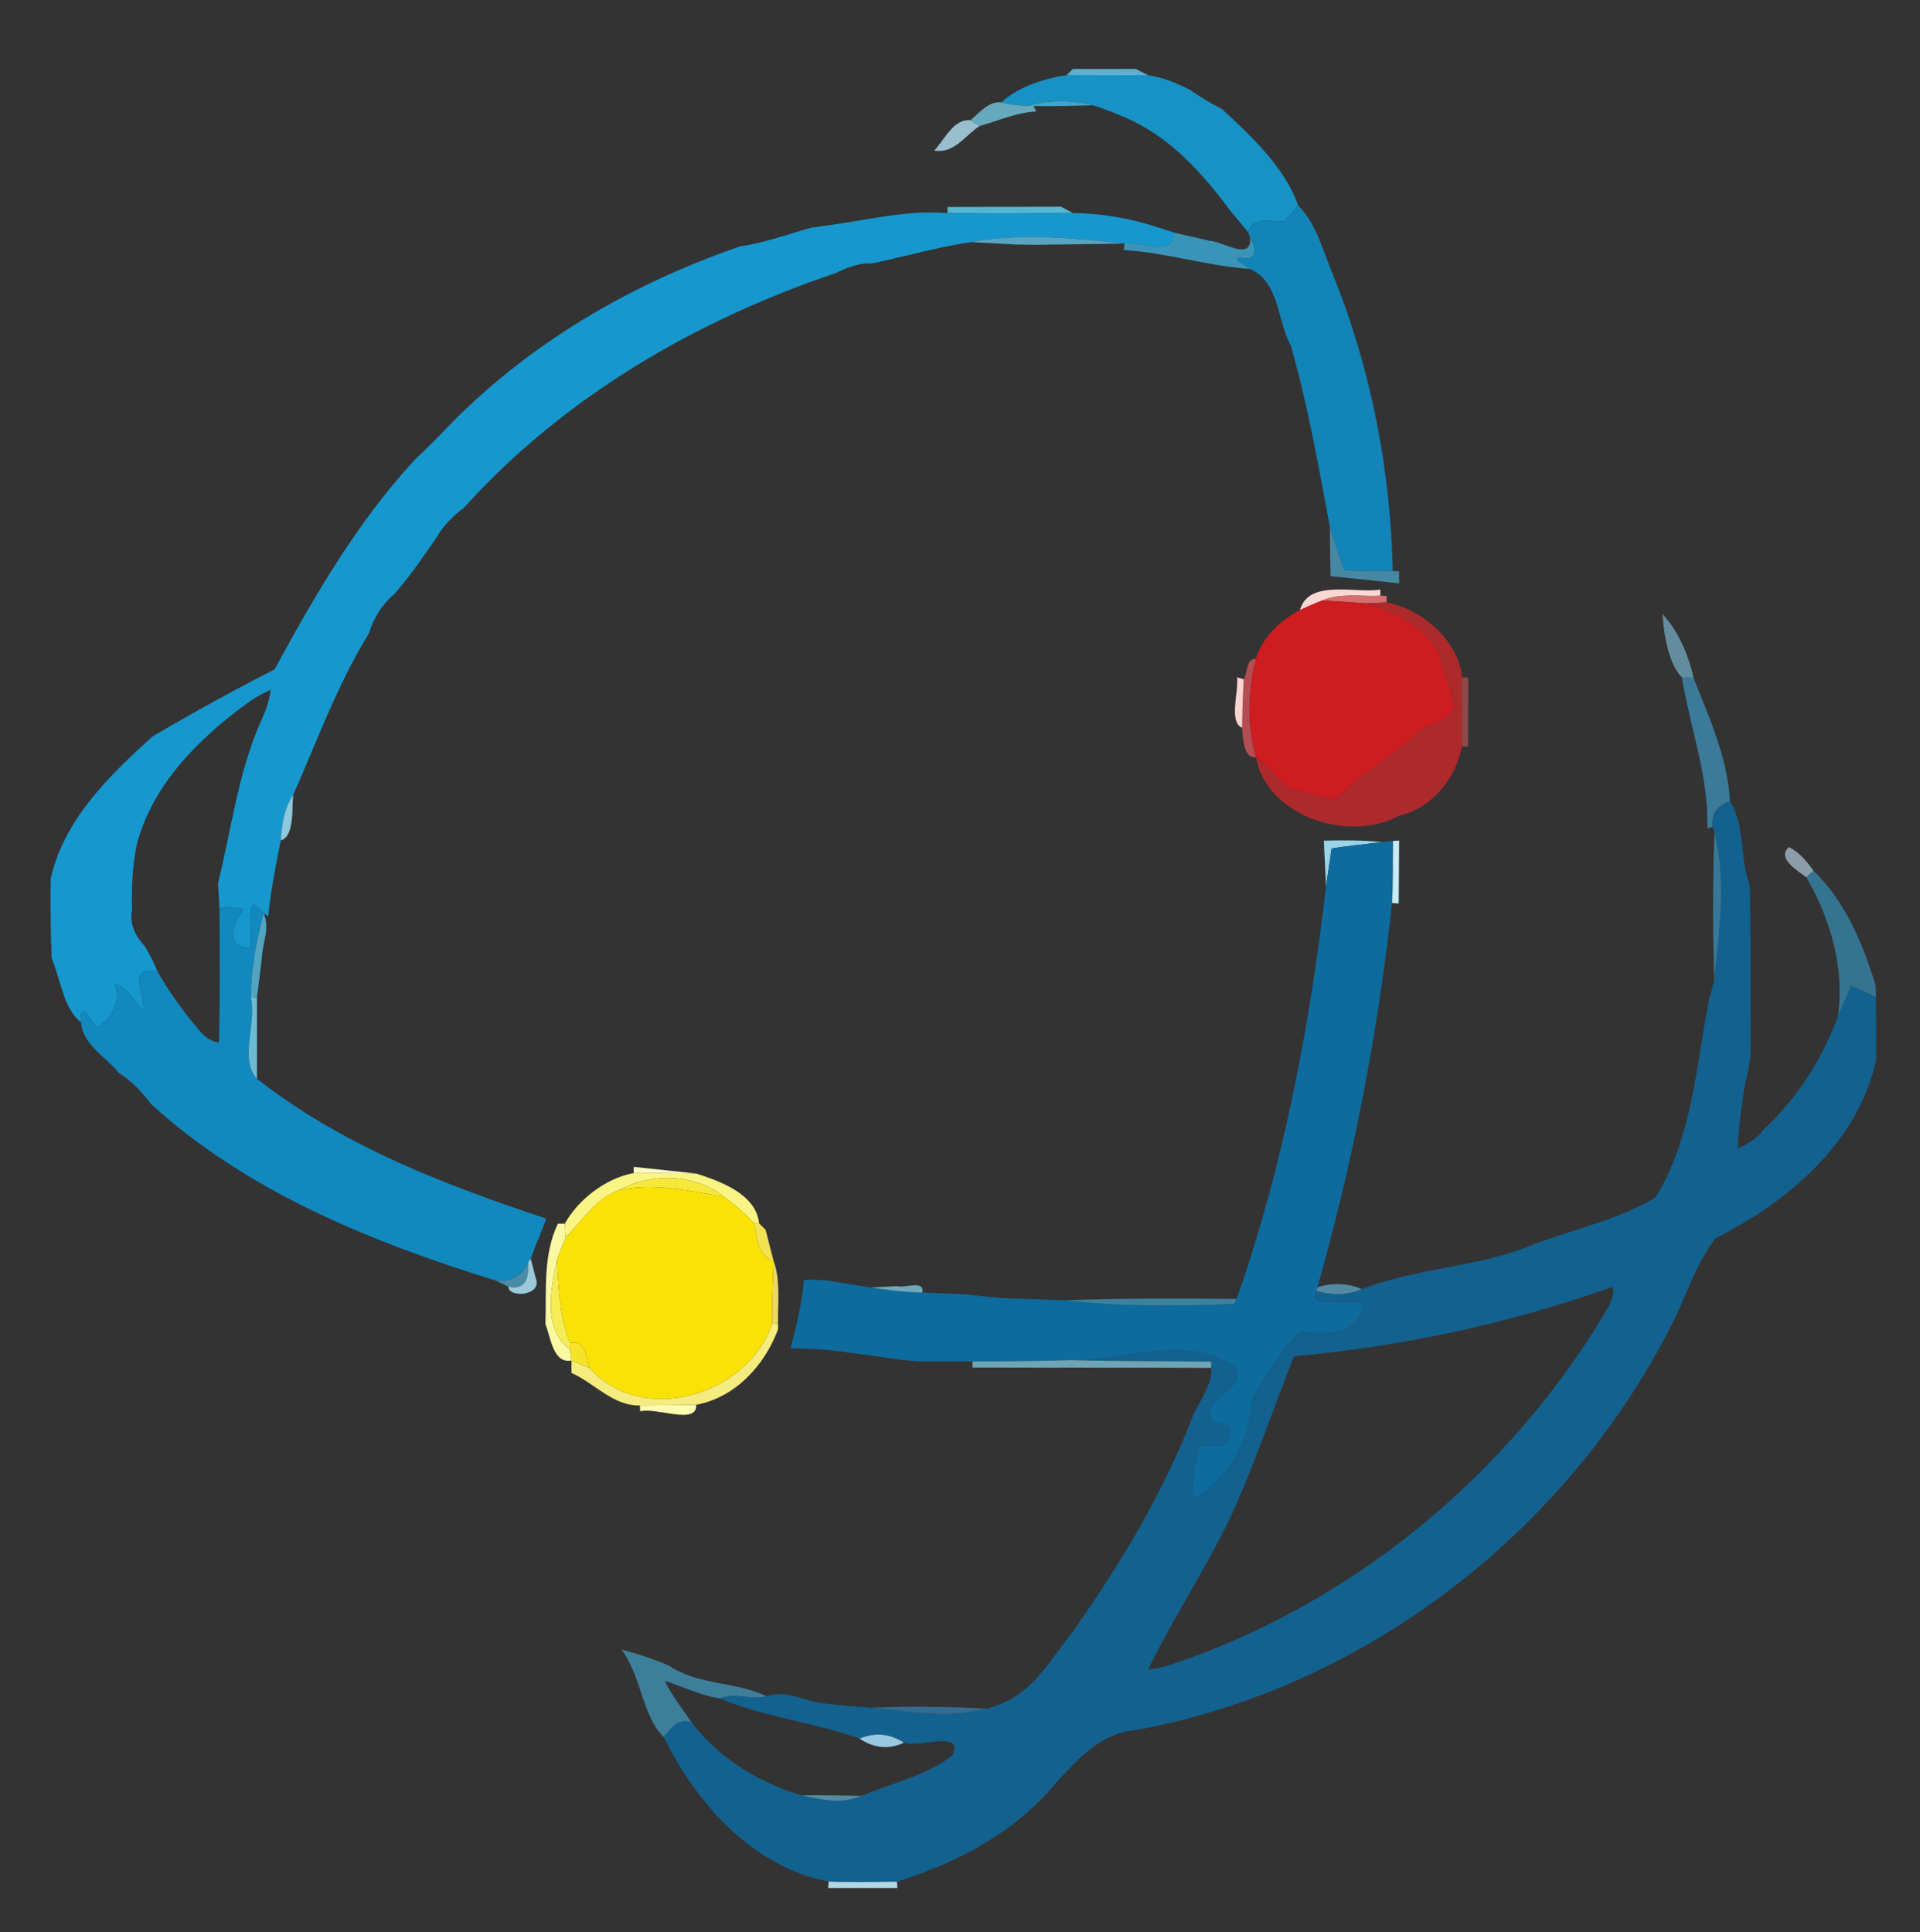 <?xml version="1.0" encoding="UTF-8" ?>
<!DOCTYPE svg PUBLIC "-//W3C//DTD SVG 1.1//EN" "http://www.w3.org/Graphics/SVG/1.1/DTD/svg11.dtd">
<svg width="306pt" height="308pt" viewBox="0 0 306 308" version="1.1" xmlns="http://www.w3.org/2000/svg">
<rect x="0" y="0" width="306" height="308" fill="#333333" stroke="none"/>
<g id="#fcfdfdff">
</g>
<g id="#c0ecfbff">
</g>
<g id="#5eafd0ff">
<path fill="#5eafd0" opacity="1.00" d=" M 169.98 11.98 C 170.24 11.73 170.75 11.24 171.00 10.99 C 174.34 11.01 177.65 11.00 181.00 10.98 C 181.51 11.24 182.52 11.75 183.02 12.01 C 178.67 11.99 174.33 11.99 169.98 11.98 Z" />
</g>
<g id="#1792c5ff">
<path fill="#1792c5" opacity="1.00" d=" M 159.61 16.33 C 162.14 13.88 166.41 12.53 169.98 11.98 C 174.33 11.99 178.67 11.99 183.02 12.01 C 185.35 12.32 187.58 13.26 189.67 14.33 C 191.27 15.48 192.97 16.46 194.72 17.36 C 199.41 21.66 204.89 26.85 206.89 32.75 C 206.13 33.60 205.41 34.49 204.64 35.33 C 202.51 35.34 199.84 34.39 198.88 36.97 C 197.99 35.89 197.11 34.82 196.21 33.76 C 191.72 27.70 186.41 21.70 179.30 18.73 C 177.64 18.00 175.96 17.32 174.22 16.79 C 170.73 15.91 167.23 15.93 163.73 16.85 C 162.34 16.83 160.96 16.70 159.61 16.33 Z" />
</g>
<g id="#b6ebf7ff">
</g>
<g id="#66a9bcff">
<path fill="#66a9bc" opacity="1.00" d=" M 154.69 19.17 C 156.03 17.99 157.67 16.03 159.61 16.33 C 160.96 16.70 162.34 16.83 163.73 16.85 L 164.72 16.90 L 165.15 17.77 C 161.98 17.92 159.10 19.26 156.10 20.10 C 155.75 19.86 155.05 19.40 154.69 19.17 Z" />
</g>
<g id="#42a4c7ff">
<path fill="#42a4c7" opacity="1.00" d=" M 163.73 16.85 C 167.23 15.93 170.73 15.91 174.22 16.79 C 171.04 16.83 167.89 16.97 164.72 16.90 L 163.73 16.85 Z" />
</g>
<g id="#baeff5ff">
</g>
<g id="#99bfcfff">
<path fill="#99bfcf" opacity="1.00" d=" M 148.89 24.00 C 150.51 22.32 151.98 18.85 154.69 19.17 C 155.05 19.40 155.75 19.86 156.10 20.10 C 153.81 21.62 152.00 24.56 148.89 24.00 Z" />
</g>
<g id="#def9faff">
</g>
<g id="#a1e4f4ff">
</g>
<g id="#58b7d0ff">
<path fill="#58b7d0" opacity="1.00" d=" M 151.01 33.00 C 157.03 32.97 163.06 32.99 169.09 32.95 C 169.57 33.21 170.53 33.72 171.01 33.97 C 164.33 34.01 157.66 34.04 151.00 33.97 L 151.01 33.00 Z" />
</g>
<g id="#1284b7ff">
<path fill="#1284b7" opacity="1.00" d=" M 204.64 35.33 C 205.41 34.49 206.13 33.60 206.89 32.75 C 209.70 35.45 210.86 39.98 212.39 43.68 C 218.49 58.66 221.62 74.88 221.98 91.02 C 219.38 91.11 216.80 91.05 214.23 90.85 C 213.35 88.62 212.72 86.29 211.95 84.04 C 210.18 74.36 208.43 64.65 205.75 55.16 C 203.54 51.17 203.93 44.89 199.18 42.86 C 198.79 42.31 195.54 41.02 197.92 41.10 C 200.59 41.61 200.10 39.40 199.23 37.80 L 198.88 36.97 C 199.84 34.39 202.51 35.34 204.64 35.33 Z" />
</g>
<g id="#1698ceff">
<path fill="#1698ce" opacity="1.00" d=" M 130.96 36.05 C 137.63 35.26 144.20 33.41 151.00 33.97 C 157.66 34.04 164.33 34.01 171.01 33.97 C 175.65 34.00 180.29 34.83 184.70 36.30 C 185.32 36.50 186.56 36.89 187.19 37.09 C 187.08 41.08 181.85 38.43 179.21 38.81 C 171.15 37.98 162.78 37.10 154.74 38.59 C 151.37 39.11 148.03 39.85 144.73 40.69 C 142.73 41.07 140.79 41.69 138.78 41.99 C 136.73 41.90 134.85 42.75 133.03 43.58 C 110.77 51.11 89.77 63.37 73.96 80.91 C 72.22 82.22 70.65 83.77 69.57 85.68 C 67.43 88.78 65.30 91.92 62.80 94.74 C 60.86 96.38 59.52 98.53 58.80 100.96 C 53.78 109.07 50.58 118.05 46.72 126.71 C 45.27 128.87 44.90 131.42 44.75 133.95 C 43.95 137.96 43.13 141.97 42.76 146.05 L 42.00 145.58 C 38.74 141.28 40.30 148.34 39.89 151.09 C 35.82 151.22 37.10 147.00 38.82 144.98 C 37.56 144.61 36.26 144.48 34.98 144.81 C 34.91 143.46 34.83 142.12 34.75 140.78 C 36.87 132.24 37.92 123.33 41.48 115.22 C 42.24 113.54 42.96 111.82 43.11 109.97 C 42.06 110.46 41.03 110.97 40.06 111.62 C 32.06 117.34 24.25 124.90 21.77 134.75 C 21.10 138.16 20.94 141.64 21.05 145.11 C 20.58 147.23 21.61 149.29 23.05 150.79 C 23.85 152.07 24.53 153.44 25.09 154.86 C 20.34 153.81 22.88 158.44 22.95 161.16 C 21.31 159.81 20.55 157.27 18.28 156.86 C 19.38 159.83 17.64 162.33 15.48 163.79 C 14.43 162.42 12.62 159.23 12.94 162.98 C 10.12 160.83 9.65 156.08 8.23 152.72 C 8.08 148.50 8.00 144.28 8.08 140.07 C 10.15 130.69 17.45 123.57 24.34 117.37 C 30.71 113.63 37.19 110.06 43.76 106.69 C 50.18 94.90 56.99 83.13 66.17 73.22 C 67.90 71.59 69.60 69.91 71.24 68.18 C 84.09 54.85 100.58 45.21 118.04 39.25 C 121.89 38.72 125.53 37.33 129.26 36.31 C 129.68 36.25 130.53 36.12 130.96 36.05 Z" />
</g>
<g id="#a5e2f0ff">
</g>
<g id="#abe9f9ff">
</g>
<g id="#a0e4f2ff">
</g>
<g id="#3a94b7ff">
<path fill="#3a94b7" opacity="1.00" d=" M 187.19 37.09 C 188.78 37.46 190.36 37.84 191.96 38.18 L 192.74 38.38 C 194.94 38.46 199.57 41.79 199.23 37.80 C 200.10 39.40 200.59 41.61 197.92 41.10 C 195.54 41.02 198.79 42.31 199.18 42.86 C 192.44 42.43 185.88 40.24 179.10 39.86 L 179.21 38.81 C 181.85 38.43 187.08 41.08 187.19 37.09 Z" />
</g>
<g id="#5aa4c2ff">
<path fill="#5aa4c2" opacity="1.00" d=" M 154.74 38.59 C 162.78 37.10 171.15 37.98 179.21 38.81 C 174.47 38.92 169.74 38.95 165.00 39.02 C 164.25 39.01 162.75 38.99 162.00 38.98 C 160.19 38.88 156.56 38.69 154.74 38.59 Z" />
</g>
<g id="#b6ecf6ff">
</g>
<g id="#ccf6faff">
</g>
<g id="#9ee2f5ff">
</g>
<g id="#abe7f3ff">
</g>
<g id="#97daeeff">
</g>
<g id="#4688a3ff">
<path fill="#4688a3" opacity="1.00" d=" M 211.95 84.04 C 212.72 86.29 213.35 88.62 214.23 90.85 C 216.80 91.05 219.38 91.11 221.98 91.02 L 222.98 91.05 C 222.98 91.54 222.98 92.51 222.99 93.00 C 219.34 92.60 215.70 92.19 212.06 91.84 C 211.99 89.24 211.96 86.64 211.95 84.04 Z" />
</g>
<g id="#fad8d4ff">
<path fill="#fad8d4" opacity="1.00" d=" M 207.19 97.24 C 208.53 92.22 216.28 94.65 219.99 93.97 L 219.99 94.95 C 216.91 95.12 213.66 94.46 210.75 95.71 C 209.54 96.17 208.37 96.71 207.19 97.24 Z" />
</g>
<g id="#8cd5ebff">
</g>
<g id="#d46f6dff">
<path fill="#d46f6d" opacity="1.00" d=" M 210.75 95.71 C 213.66 94.46 216.91 95.12 219.99 94.95 L 221.00 94.98 L 221.01 96.02 C 220.21 96.06 218.60 96.13 217.79 96.17 C 216.03 96.05 212.51 95.82 210.75 95.71 Z" />
</g>
<g id="#cd1d21ff">
<path fill="#cd1d21" opacity="1.00" d=" M 207.19 97.24 C 208.37 96.71 209.54 96.17 210.75 95.71 C 212.51 95.82 216.03 96.05 217.79 96.17 C 222.45 97.56 227.14 99.95 229.51 104.40 C 229.87 107.26 231.48 109.88 231.77 112.75 C 230.92 115.11 228.17 115.21 226.34 116.43 C 222.10 120.49 216.93 123.29 212.81 127.49 C 210.32 126.83 207.76 126.33 205.30 125.65 C 203.46 124.12 202.05 122.14 200.16 120.68 C 198.68 115.51 198.87 110.17 200.15 105.01 C 201.18 101.57 204.06 98.87 207.19 97.24 Z" />
</g>
<g id="#ac292cff">
<path fill="#ac292c" opacity="1.00" d=" M 217.79 96.17 C 218.60 96.13 220.21 96.06 221.01 96.02 C 226.62 97.06 232.45 102.11 233.03 107.97 C 232.99 111.65 233.02 115.34 233.00 119.02 C 232.02 124.11 228.21 128.84 223.01 130.01 C 214.91 134.43 201.82 130.10 200.16 120.68 C 202.05 122.14 203.46 124.12 205.30 125.65 C 207.76 126.33 210.32 126.83 212.81 127.49 C 216.93 123.29 222.10 120.49 226.34 116.43 C 228.17 115.21 230.92 115.11 231.77 112.75 C 231.48 109.88 229.87 107.26 229.51 104.40 C 227.14 99.95 222.45 97.56 217.79 96.17 Z" />
</g>
<g id="#638d9fff">
<path fill="#638d9f" opacity="1.00" d=" M 264.97 97.88 C 267.40 100.44 269.17 104.50 269.91 108.08 C 269.44 108.05 268.50 107.99 268.04 107.96 C 265.99 105.91 265.14 101.20 264.97 97.88 Z" />
</g>
<g id="#b44d52ff">
<path fill="#b44d52" opacity="1.00" d=" M 198.21 108.27 C 198.91 107.24 198.51 105.01 200.15 105.01 C 198.87 110.17 198.68 115.51 200.16 120.68 C 198.23 121.07 198.04 117.49 197.97 116.01 C 198.00 113.43 198.08 110.85 198.21 108.27 Z" />
</g>
<g id="#fbd3d0ff">
<path fill="#fbd3d0" opacity="1.00" d=" M 197.15 107.97 L 198.21 108.27 C 198.08 110.85 198.00 113.43 197.97 116.01 C 195.78 115.07 197.44 110.38 197.15 107.97 Z" />
</g>
<g id="#8d494bff">
<path fill="#8d494b" opacity="1.00" d=" M 233.03 107.97 L 234.00 108.02 C 233.99 110.76 233.98 116.24 233.98 118.98 L 233.00 119.02 C 233.02 115.34 232.99 111.65 233.03 107.97 Z" />
</g>
<g id="#3b7a98ff">
<path fill="#3b7a98" opacity="1.00" d=" M 268.04 107.96 C 268.50 107.99 269.44 108.05 269.91 108.08 C 272.43 114.36 275.36 120.95 275.72 127.70 C 273.85 128.39 272.61 129.69 272.97 131.79 L 272.09 132.07 C 272.36 123.80 269.36 116.00 268.04 107.96 Z" />
</g>
<g id="#6ecdecff">
</g>
<g id="#eafaf9ff">
</g>
<g id="#8fc8ddff">
<path fill="#8fc8dd" opacity="1.00" d=" M 44.75 133.95 C 44.90 131.42 45.27 128.87 46.72 126.71 C 46.51 128.91 46.94 133.36 44.75 133.95 Z" />
</g>
<g id="#13618eff">
<path fill="#13618e" opacity="1.00" d=" M 272.97 131.79 C 272.61 129.69 273.85 128.39 275.72 127.70 C 278.16 131.65 277.24 136.77 278.86 141.08 C 279.09 149.72 278.97 158.37 279.02 167.01 C 279.08 169.98 277.90 172.79 277.68 175.74 C 277.31 178.16 277.07 180.60 276.97 183.06 C 278.53 182.35 280.05 181.47 281.08 180.05 C 286.44 175.04 290.44 168.80 292.93 161.95 C 293.46 160.75 294.51 158.35 295.03 157.15 C 296.40 157.64 297.69 158.33 298.98 159.00 C 299.01 162.33 299.04 165.68 299.00 169.02 C 296.07 182.19 284.97 191.57 273.38 197.40 C 270.54 201.21 268.97 205.73 267.00 210.01 C 250.47 243.60 217.89 269.11 180.91 275.79 C 175.44 276.27 171.73 280.42 168.25 284.25 C 161.77 292.10 152.53 296.96 142.94 299.94 C 139.31 299.97 135.69 300.06 132.06 299.92 C 119.91 297.60 110.96 287.42 105.76 276.86 C 106.98 275.49 108.20 273.65 110.27 274.62 C 114.67 280.30 120.94 284.15 127.77 286.18 C 130.81 286.91 134.27 287.62 137.26 286.27 C 142.12 284.24 147.58 283.06 151.78 279.81 C 153.73 275.67 146.43 278.65 144.07 277.78 C 141.78 276.32 139.42 276.10 137.00 277.14 C 129.75 274.50 121.90 273.77 114.74 270.73 C 117.17 269.69 119.74 271.04 122.22 270.39 C 124.79 269.47 127.26 270.64 129.73 271.25 C 132.68 271.80 135.73 271.94 138.72 272.21 C 144.80 272.75 151.28 274.06 157.29 272.36 C 158.32 272.08 159.31 271.71 160.28 271.26 C 165.11 268.99 167.81 264.03 171.02 260.01 C 178.66 249.18 185.55 237.72 190.28 225.29 C 191.41 222.97 193.18 220.75 193.04 218.04 L 193.04 217.05 C 185.62 216.92 178.21 217.02 170.79 216.79 C 179.46 216.96 189.36 212.42 197.05 218.11 C 198.23 222.21 191.36 222.54 193.12 226.66 C 194.52 227.05 196.66 226.91 195.97 229.03 C 195.86 231.32 192.73 230.25 191.17 230.46 C 190.32 233.24 190.15 236.14 189.97 239.05 C 195.78 235.99 199.09 229.74 199.54 223.33 C 201.45 219.26 204.13 215.45 207.23 212.20 C 210.62 212.74 215.50 212.95 216.93 209.06 C 218.94 205.59 207.58 209.61 209.80 205.76 C 212.34 206.54 214.75 206.45 217.01 205.49 C 225.73 202.08 235.53 202.03 244.24 198.43 C 250.74 195.90 257.87 194.49 263.86 190.84 C 269.68 181.42 270.31 169.95 272.38 159.29 C 272.69 158.28 272.96 157.26 273.20 156.22 C 274.00 148.53 275.17 140.29 273.24 132.70 L 272.97 131.79 M 256.31 205.36 C 240.16 211.06 223.31 214.66 206.26 216.18 C 203.00 224.33 200.19 232.66 196.65 240.69 C 192.62 249.43 187.20 257.43 183.00 266.07 C 184.71 266.02 186.32 265.44 187.93 264.90 C 216.52 254.98 241.04 234.39 256.34 208.32 C 256.76 207.68 257.91 204.40 256.31 205.36 Z" />
</g>
<g id="#b8e4f4ff">
</g>
<g id="#387898ff">
<path fill="#387898" opacity="1.00" d=" M 273.24 132.70 C 275.17 140.29 274.00 148.53 273.20 156.22 C 272.95 148.38 272.96 140.53 273.24 132.70 Z" />
</g>
<g id="#9ad4e8ff">
<path fill="#9ad4e8" opacity="1.00" d=" M 210.99 134.00 C 214.05 133.94 217.19 133.91 220.25 134.22 C 217.56 134.58 214.89 134.80 212.23 135.25 C 212.00 136.75 211.55 139.77 211.33 141.27 C 211.24 139.45 211.08 135.82 210.99 134.00 Z" />
</g>
<g id="#0d6b9dff">
<path fill="#0d6b9d" opacity="1.00" d=" M 220.25 134.22 C 220.69 134.18 221.57 134.09 222.01 134.04 C 221.97 137.33 222.04 140.64 221.86 143.94 C 219.60 164.66 215.66 185.14 209.97 205.19 L 209.80 205.76 C 207.58 209.61 218.94 205.59 216.93 209.06 C 215.50 212.95 210.62 212.74 207.23 212.20 C 204.13 215.45 201.45 219.26 199.54 223.33 C 199.09 229.74 195.78 235.99 189.97 239.05 C 190.15 236.14 190.32 233.24 191.17 230.46 C 192.73 230.25 195.86 231.32 195.97 229.03 C 196.66 226.91 194.52 227.05 193.12 226.66 C 191.36 222.54 198.23 222.21 197.05 218.11 C 189.36 212.42 179.46 216.96 170.79 216.79 C 165.53 216.96 160.27 216.99 155.01 217.01 C 152.33 216.99 149.66 216.99 146.99 217.00 C 143.38 216.91 139.83 216.14 136.26 215.72 C 133.51 215.31 130.76 215.03 127.99 214.98 C 127.49 214.95 126.50 214.91 126.01 214.89 C 126.92 211.32 127.82 207.72 128.13 204.04 C 129.67 203.93 131.23 203.99 132.75 204.26 C 134.26 204.51 137.27 205.00 138.78 205.24 C 141.49 205.62 144.25 206.00 147.00 206.03 C 148.69 206.10 152.07 206.23 153.75 206.30 C 156.82 206.66 159.92 207.02 163.02 207.04 C 164.71 207.10 168.09 207.21 169.78 207.27 C 178.70 208.31 187.75 208.23 196.71 207.85 L 197.05 207.05 L 197.37 206.23 C 204.65 185.26 208.79 163.29 211.33 141.27 C 211.55 139.77 212.00 136.75 212.23 135.25 C 214.89 134.80 217.56 134.58 220.25 134.22 Z" />
</g>
<g id="#c8ebf4ff">
<path fill="#c8ebf4" opacity="1.00" d=" M 222.01 134.04 L 222.99 133.99 C 222.98 136.49 222.94 141.51 222.92 144.01 L 221.86 143.94 C 222.04 140.64 221.97 137.33 222.01 134.04 Z" />
</g>
<g id="#93daefff">
</g>
<g id="#8a9da9ff">
<path fill="#8a9da9" opacity="1.00" d=" M 285.11 135.03 C 286.74 135.81 288.00 137.34 289.03 138.80 C 288.74 139.06 288.17 139.58 287.89 139.84 C 286.65 138.89 283.04 136.82 285.11 135.03 Z" />
</g>
<g id="#357491ff">
<path fill="#357491" opacity="1.00" d=" M 287.89 139.84 C 288.17 139.58 288.74 139.06 289.03 138.80 C 294.06 143.61 296.91 150.46 298.94 157.10 C 298.95 157.57 298.97 158.52 298.98 159.00 C 297.69 158.33 296.40 157.64 295.03 157.15 C 294.51 158.35 293.46 160.75 292.93 161.95 C 293.98 154.13 291.73 146.53 287.89 139.84 Z" />
</g>
<g id="#95deeeff">
</g>
<g id="#9adbe3ff">
</g>
<g id="#a4d2e6ff">
</g>
<g id="#1189beff">
<path fill="#1189be" opacity="1.00" d=" M 34.98 144.81 C 36.26 144.48 37.56 144.61 38.82 144.98 C 37.10 147.00 35.82 151.22 39.89 151.09 C 40.30 148.34 38.74 141.28 42.00 145.58 C 40.84 149.97 40.05 154.46 39.96 159.01 C 40.97 162.94 38.07 168.77 40.96 172.00 L 41.67 172.50 C 55.16 182.88 71.09 188.93 87.08 194.26 C 86.27 196.39 85.35 198.48 84.59 200.63 L 84.18 201.21 C 83.24 203.37 81.39 204.31 79.05 204.13 C 59.40 198.05 39.44 190.03 24.07 175.98 C 22.64 174.05 20.96 172.29 18.93 171.00 C 16.95 168.54 13.10 166.46 12.94 162.98 C 12.62 159.23 14.43 162.42 15.48 163.79 C 17.64 162.33 19.38 159.83 18.28 156.86 C 20.55 157.27 21.31 159.81 22.95 161.16 C 22.88 158.44 20.34 153.81 25.09 154.86 C 27.04 158.23 29.32 161.42 31.87 164.36 C 32.66 165.30 33.65 166.03 34.90 166.19 C 35.09 159.06 35.01 151.93 34.98 144.81 Z" />
</g>
<g id="#6ab7d2ff">
</g>
<g id="#52a4c1ff">
<path fill="#52a4c1" opacity="1.00" d=" M 39.96 159.01 C 40.05 154.46 40.84 149.97 42.00 145.58 C 43.11 147.88 41.79 150.36 41.73 152.75 C 41.53 154.30 41.15 157.40 40.96 158.95 L 39.96 159.01 Z" />
</g>
<g id="#cdf5faff">
</g>
<g id="#b5d7dfff">
</g>
<g id="#6db9d1ff">
<path fill="#6db9d1" opacity="1.00" d=" M 39.96 159.01 L 40.96 158.95 C 40.96 163.30 40.95 167.65 40.96 172.00 C 38.07 168.77 40.97 162.94 39.96 159.01 Z" />
</g>
<g id="#8dd0e2ff">
</g>
<g id="#9dcde2ff">
</g>
<g id="#fdfac3ff">
<path fill="#fdfac3" opacity="1.00" d=" M 101.01 186.00 C 103.50 186.27 108.46 186.80 110.95 187.06 C 107.62 187.00 104.31 186.98 100.98 186.99 L 101.01 186.00 Z" />
</g>
<g id="#faf485ff">
<path fill="#faf485" opacity="1.00" d=" M 90.01 195.06 C 92.11 191.26 96.48 187.82 100.98 186.99 C 104.31 186.98 107.62 187.00 110.95 187.06 C 114.93 188.33 120.51 190.38 120.98 195.01 L 120.09 194.83 C 118.60 193.36 117.04 191.95 115.33 190.75 C 110.84 187.04 103.70 186.95 98.72 189.70 C 94.93 190.98 92.89 194.57 90.16 197.21 C 90.12 196.67 90.05 195.60 90.01 195.06 Z" />
</g>
<g id="#f5e83bff">
<path fill="#f5e83b" opacity="1.00" d=" M 98.72 189.70 C 103.70 186.95 110.84 187.04 115.33 190.75 C 109.82 189.88 104.32 188.49 98.72 189.70 Z" />
</g>
<g id="#fae207ff">
<path fill="#fae207" opacity="1.00" d=" M 98.72 189.70 C 104.32 188.49 109.82 189.88 115.33 190.75 C 117.04 191.95 118.60 193.36 120.09 194.83 C 120.69 197.09 120.58 200.10 123.28 200.94 C 123.16 204.29 123.03 207.69 123.05 211.06 C 119.14 222.49 102.31 227.44 93.98 218.08 C 93.36 216.37 93.38 213.56 90.82 214.04 C 89.12 209.83 89.03 205.26 88.78 200.79 C 89.17 199.57 89.69 198.40 90.16 197.21 C 92.89 194.57 94.93 190.98 98.72 189.70 Z" />
</g>
<g id="#e3f6e7ff">
</g>
<g id="#fbf8a2ff">
<path fill="#fbf8a2" opacity="1.00" d=" M 88.92 195.05 L 90.01 195.06 C 90.05 195.60 90.12 196.67 90.16 197.21 C 89.69 198.40 89.17 199.57 88.78 200.79 C 87.80 205.51 86.45 211.72 90.84 215.15 C 90.90 215.58 91.02 216.43 91.08 216.86 C 88.14 217.44 87.78 213.15 86.93 211.09 C 87.10 205.70 86.51 200.03 88.92 195.05 Z" />
</g>
<g id="#f2e252ff">
<path fill="#f2e252" opacity="1.00" d=" M 120.09 194.83 L 120.98 195.01 C 121.24 195.26 121.76 195.77 122.02 196.03 C 122.42 197.67 122.86 199.30 123.28 200.94 C 120.58 200.10 120.69 197.09 120.09 194.83 Z" />
</g>
<g id="#fdfbb6ff">
</g>
<g id="#488ca7ff">
<path fill="#488ca7" opacity="1.00" d=" M 79.05 204.13 C 81.39 204.31 83.24 203.37 84.18 201.21 C 84.24 203.56 83.96 205.73 81.03 205.10 C 80.53 204.86 79.54 204.37 79.05 204.13 Z" />
</g>
<g id="#9ccadaff">
<path fill="#9ccada" opacity="1.00" d=" M 84.18 201.21 L 84.59 200.63 C 84.79 201.41 85.19 202.98 85.39 203.76 C 86.49 206.61 80.97 206.91 81.03 205.10 C 83.96 205.73 84.24 203.56 84.18 201.21 Z" />
</g>
<g id="#f6ed55ff">
<path fill="#f6ed55" opacity="1.00" d=" M 90.84 215.15 C 86.45 211.72 87.80 205.51 88.78 200.79 C 89.03 205.26 89.12 209.83 90.82 214.04 L 90.84 215.15 Z" />
</g>
<g id="#ebd863ff">
<path fill="#ebd863" opacity="1.00" d=" M 123.28 200.94 C 124.43 204.14 123.95 207.59 124.00 210.94 L 123.05 211.06 C 123.03 207.69 123.16 204.29 123.28 200.94 Z" />
</g>
<g id="#b2e2f0ff">
</g>
<g id="#6fa9bbff">
<path fill="#6fa9bb" opacity="1.00" d=" M 138.78 205.24 C 140.19 205.16 141.60 205.08 143.01 205.00 C 144.17 205.40 147.40 203.94 147.00 206.03 C 144.25 206.00 141.49 205.62 138.78 205.24 Z" />
</g>
<g id="#528ba1ff">
<path fill="#528ba1" opacity="1.00" d=" M 209.97 205.19 C 212.18 204.47 214.89 204.49 217.01 205.49 C 214.75 206.45 212.34 206.54 209.80 205.76 L 209.97 205.19 Z" />
</g>
<g id="#f1faf8ff">
</g>
<g id="#78abc2ff">
</g>
<g id="#c1edfbff">
</g>
<g id="#3e819eff">
<path fill="#3e819e" opacity="1.00" d=" M 169.78 207.27 C 178.86 206.92 187.96 206.97 197.05 207.05 L 196.71 207.85 C 187.75 208.23 178.70 208.31 169.78 207.27 Z" />
</g>
<g id="#f6eb7fff">
<path fill="#f6eb7f" opacity="1.00" d=" M 123.05 211.06 L 124.00 210.94 L 124.00 211.91 C 121.82 217.70 117.20 222.74 110.95 223.93 C 107.95 223.96 104.97 224.00 101.98 224.03 C 97.76 224.15 94.71 220.45 91.08 218.84 C 91.08 218.35 91.08 217.35 91.08 216.86 C 92.06 217.24 93.02 217.65 93.98 218.08 C 102.31 227.44 119.14 222.49 123.05 211.06 Z" />
</g>
<g id="#f6e229ff">
<path fill="#f6e229" opacity="1.00" d=" M 90.82 214.04 C 93.38 213.56 93.36 216.37 93.98 218.08 C 93.02 217.65 92.06 217.24 91.08 216.86 C 91.02 216.43 90.90 215.58 90.84 215.15 L 90.82 214.04 Z" />
</g>
<g id="#9fcfe3ff">
</g>
<g id="#9fd2ddff">
</g>
<g id="#6da4b6ff">
<path fill="#6da4b6" opacity="1.00" d=" M 155.01 217.01 C 160.27 216.99 165.53 216.96 170.79 216.79 C 178.21 217.02 185.62 216.92 193.04 217.05 L 193.04 218.04 C 180.35 217.96 167.66 218.03 154.98 217.98 L 155.01 217.01 Z" />
</g>
<g id="#d2f4faff">
</g>
<g id="#fffbb0ff">
<path fill="#fffbb0" opacity="1.00" d=" M 101.98 224.03 C 104.97 224.00 107.95 223.96 110.95 223.93 C 111.20 227.24 104.39 224.25 102.03 224.97 L 101.98 224.03 Z" />
</g>
<g id="#3d7e9bff">
<path fill="#3d7e9b" opacity="1.00" d=" M 99.03 262.93 C 101.61 263.61 104.16 264.44 106.61 265.49 C 111.24 268.66 117.25 268.01 122.22 270.39 C 119.74 271.04 117.17 269.69 114.74 270.73 C 111.67 270.28 108.89 268.85 105.96 267.93 C 107.10 270.35 108.80 272.41 110.27 274.62 C 108.20 273.65 106.98 275.49 105.76 276.86 C 102.36 273.59 102.19 267.00 99.03 262.93 Z" />
</g>
<g id="#e4f5f6ff">
</g>
<g id="#5a92a9ff">
</g>
<g id="#95c2d5ff">
</g>
<g id="#346b90ff">
<path fill="#346b90" opacity="1.00" d=" M 138.72 272.21 C 144.91 271.95 151.10 272.02 157.29 272.36 C 151.28 274.06 144.80 272.75 138.72 272.21 Z" />
</g>
<g id="#98c9e1ff">
<path fill="#98c9e1" opacity="1.00" d=" M 137.00 277.14 C 139.42 276.10 141.78 276.32 144.07 277.78 C 141.66 278.90 139.31 278.68 137.00 277.14 Z" />
</g>
<g id="#5489a2ff">
<path fill="#5489a2" opacity="1.00" d=" M 127.77 286.18 C 130.94 286.13 134.08 286.20 137.26 286.27 C 134.27 287.62 130.81 286.91 127.77 286.18 Z" />
</g>
<g id="#b2d7e5ff">
<path fill="#b2d7e5" opacity="1.00" d=" M 132.06 299.92 C 135.69 300.06 139.31 299.97 142.94 299.94 L 143.02 300.95 C 140.26 300.95 134.75 300.95 131.99 300.95 L 132.06 299.92 Z" />
</g>
</svg>
